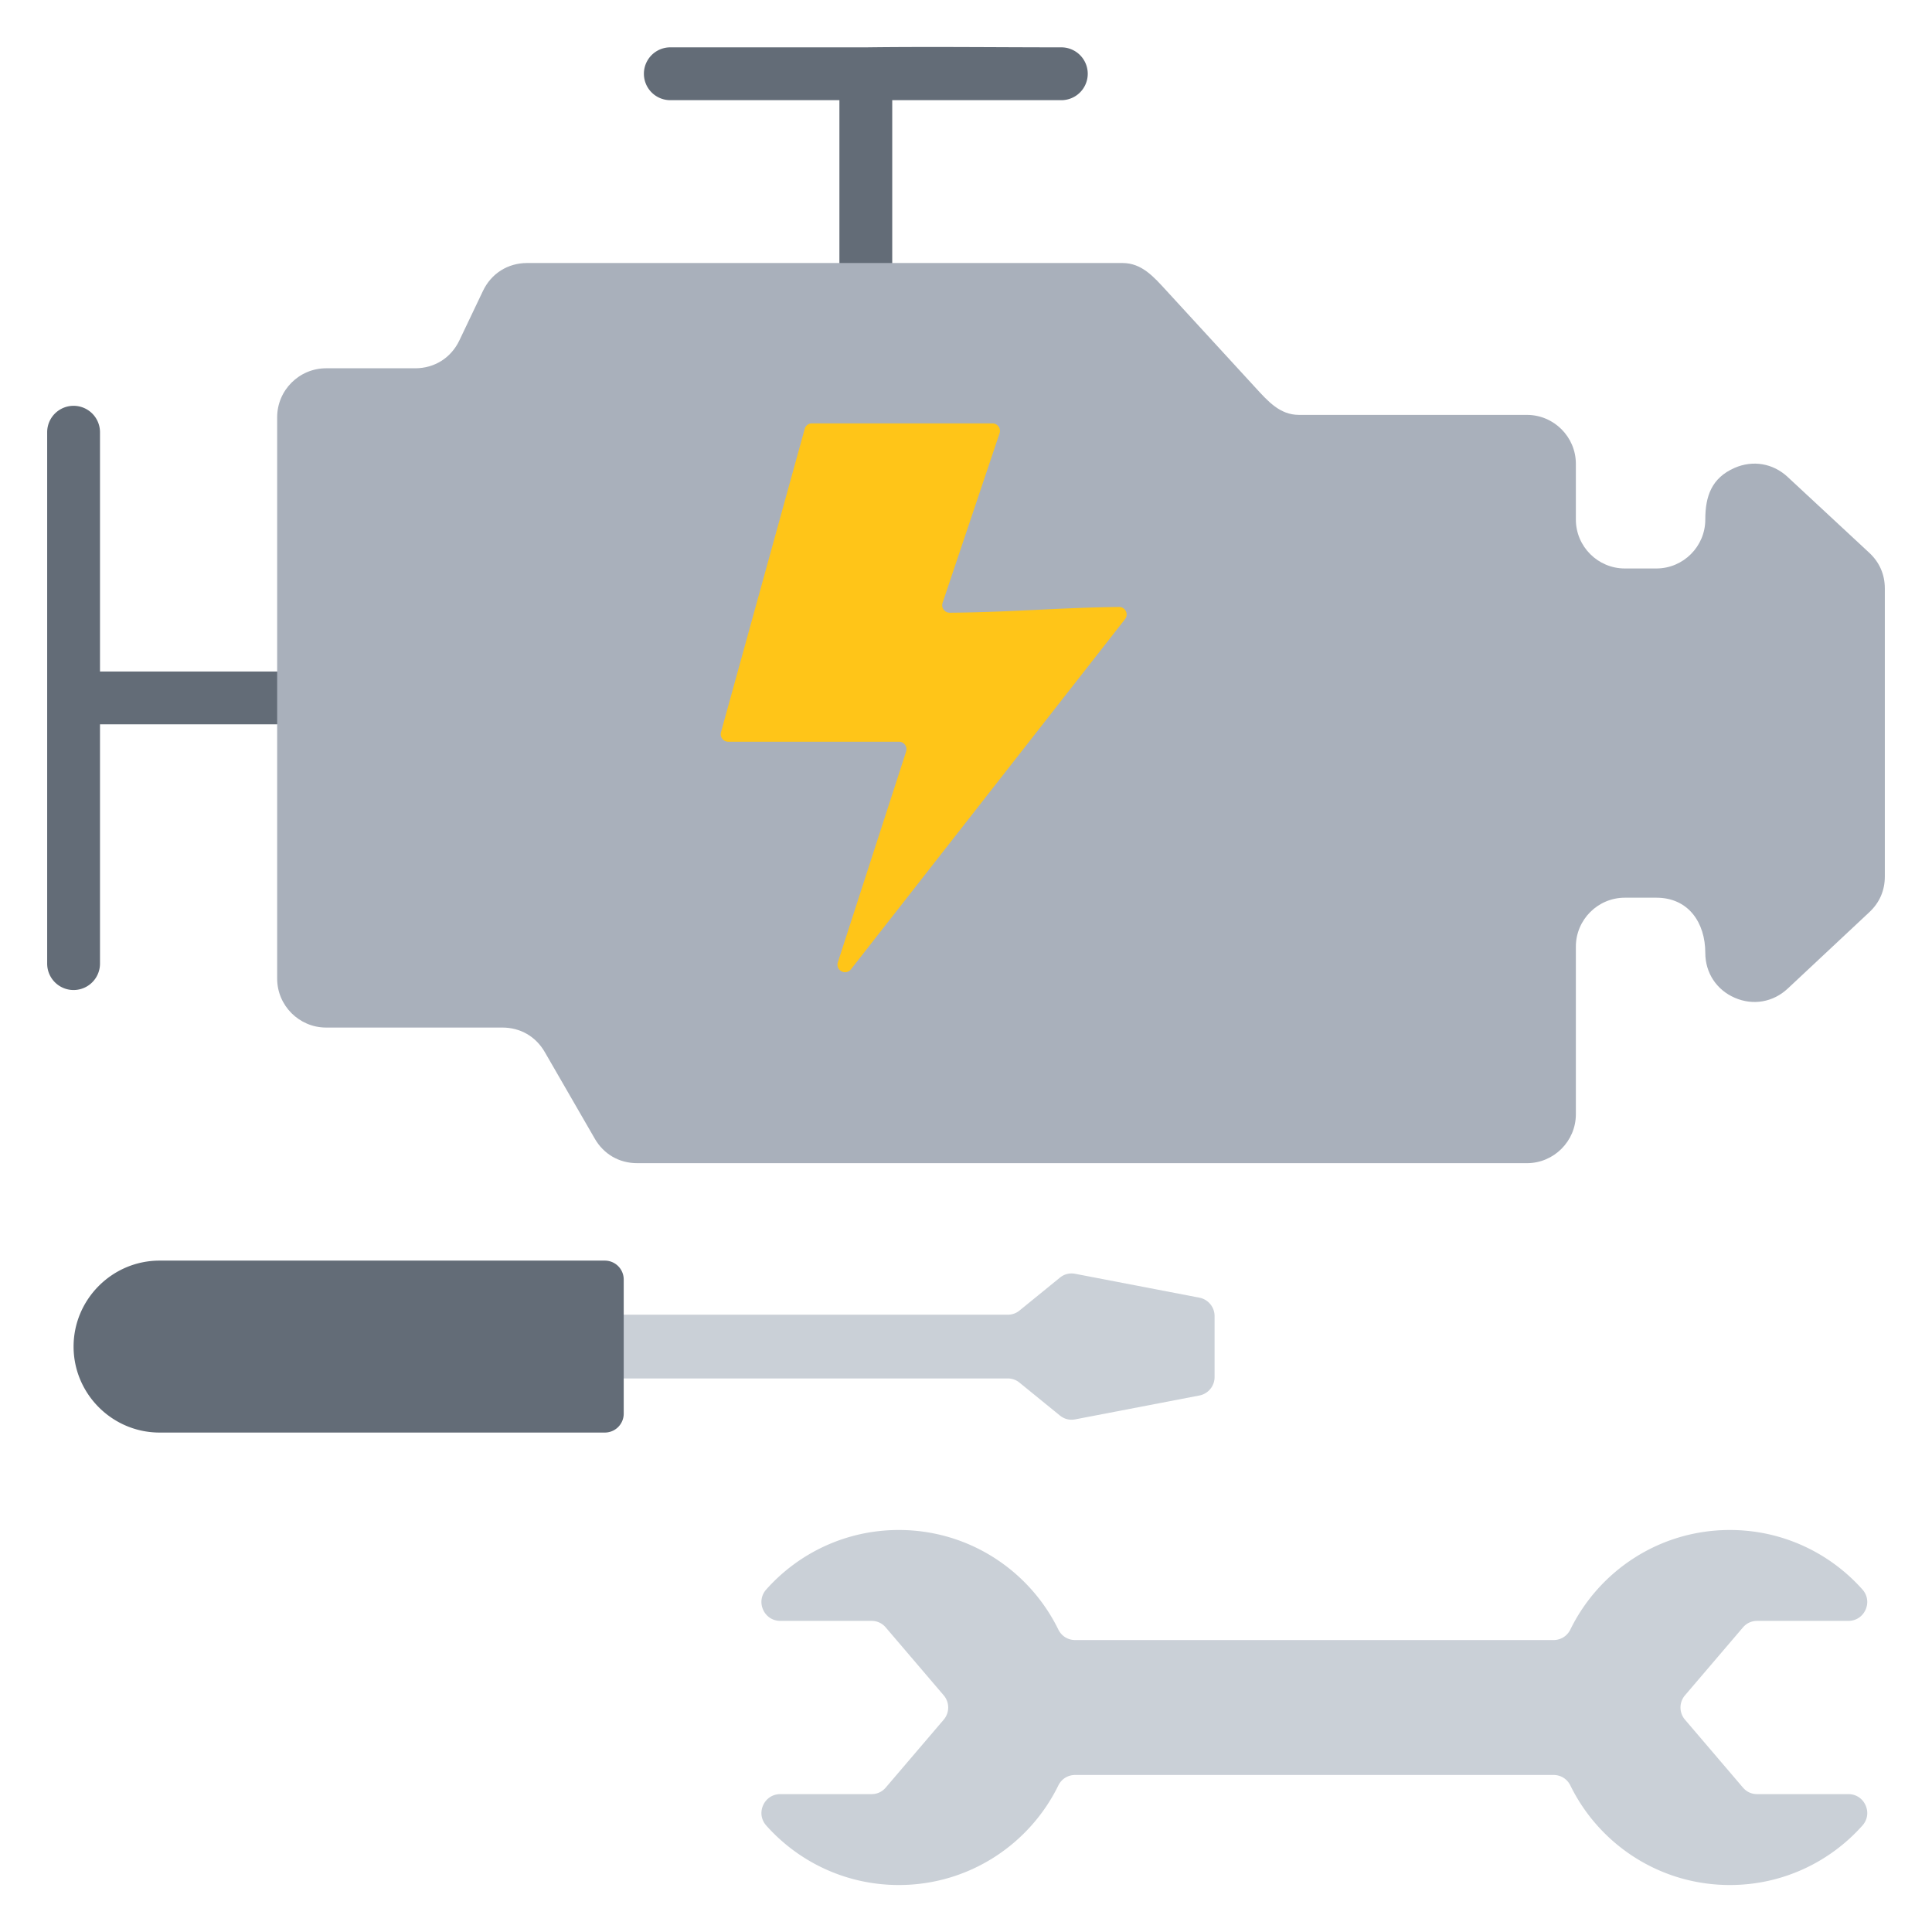 <svg xmlns="http://www.w3.org/2000/svg" version="1.1" xmlns:xlink="http://www.w3.org/1999/xlink" width="100" height="100" x="0" y="0" viewBox="0 0 512 512" style="enable-background:new 0 0 512 512" xml:space="preserve" class=""><g><g fill-rule="evenodd" clip-rule="evenodd"><path fill="#636c77" d="M12.5 114.546a7 7 0 1 1 14 0v63.41h81.228a7 7 0 1 1 0 14H26.5v63.411a7 7 0 1 1-14 0zM229.407 12.549c17.227-.218 34.611 0 51.856 0a7 7 0 1 1 0 14h-44.811v73.916a7 7 0 1 1-14 0V26.548H177.64a7 7 0 1 1 0-14h51.767z" opacity="1" data-original="#636c77"></path><path fill="#a9b0bb" d="M344.263 109.95h60.385c7.145 0 12.972 5.829 12.972 12.972v14.757c0 7.143 5.827 12.972 12.972 12.972h8.357c7.145 0 12.972-5.827 12.972-12.972 0-6.166 1.658-11.021 7.789-13.693 4.835-2.107 10.149-1.201 14.013 2.388l21.635 20.102c2.739 2.545 4.142 5.764 4.142 9.503v76.288c0 3.722-1.39 6.927-4.107 9.471l-21.635 20.253c-3.857 3.61-9.179 4.533-14.026 2.43-4.847-2.102-7.811-6.617-7.811-11.901 0-7.924-4.395-14.621-12.972-14.621h-8.357c-7.143 0-12.972 5.829-12.972 12.972v44.408c0 7.143-5.829 12.972-12.972 12.972H168.86c-4.761 0-8.853-2.361-11.234-6.486L144.367 278.8c-2.381-4.125-6.472-6.486-11.234-6.486h-46.71c-7.142 0-12.972-5.827-12.972-12.972V110.571c0-7.145 5.827-12.972 12.972-12.972h23.607c5.122 0 9.507-2.768 11.71-7.391l6.251-13.115c2.204-4.624 6.589-7.391 11.71-7.391h157.762c5.122 0 8.247 3.619 11.71 7.391l23.379 25.466c3.464 3.772 6.589 7.391 11.711 7.391z" opacity="1" data-original="#a9b0bb" class=""></path><path fill="#ffc518" d="M264.889 114.836 249.8 159.743c-.213.632-.115 1.271.277 1.811s.968.831 1.635.826c16.256-.129 28.778-1.341 44.832-1.528.788-.009 1.467.407 1.816 1.113s.268 1.499-.218 2.119l-72.627 92.788c-.603.771-1.65.992-2.514.533s-1.265-1.451-.964-2.382l18.087-55.844a1.948 1.948 0 0 0-.285-1.793 1.945 1.945 0 0 0-1.618-.823h-45.217a1.942 1.942 0 0 1-1.591-.788 1.944 1.944 0 0 1-.337-1.744l22.176-80.363a1.977 1.977 0 0 1 1.928-1.468h47.812c.665 0 1.236.293 1.624.833a1.94 1.94 0 0 1 .273 1.803z" opacity="1" data-original="#fdcd56" class=""></path><path fill="#cad0d7" d="m270.2 366.431 10.662 8.678c1.187.966 2.597 1.321 4.1 1.032l32.857-6.314a4.963 4.963 0 0 0 4.056-4.91V348.8a4.963 4.963 0 0 0-4.056-4.91l-32.857-6.314c-1.503-.289-2.913.066-4.1 1.032l-10.662 8.679a4.811 4.811 0 0 1-3.156 1.122H107.498a5.01 5.01 0 0 0-5 5v6.899c0 2.754 2.246 5 5 5h159.546a4.817 4.817 0 0 1 3.156 1.123z" opacity="1" data-original="#cad0d7"></path><path fill="#636c77" d="M160.293 379.643H42.284c-12.529 0-22.784-10.252-22.784-22.784 0-12.531 10.253-22.784 22.784-22.784h118.009a5.009 5.009 0 0 1 4.999 5v35.568a5.008 5.008 0 0 1-4.999 5z" opacity="1" data-original="#636c77"></path><path fill="#cad0d7" d="m446.554 449.26 15.328-17.955c.984-1.152 2.288-1.754 3.802-1.754h24.146c2.015 0 3.738-1.116 4.562-2.954.824-1.839.511-3.867-.829-5.371-8.615-9.67-21.161-15.762-35.132-15.762-18.561 0-34.609 10.751-42.262 26.364-.86 1.755-2.534 2.799-4.489 2.799H284.949c-1.955 0-3.629-1.044-4.489-2.799-7.654-15.613-23.701-26.364-42.262-26.364-13.97 0-26.517 6.091-35.132 15.762-1.34 1.504-1.653 3.533-.829 5.371.824 1.839 2.548 2.954 4.562 2.954h24.146c1.515 0 2.819.601 3.802 1.754l15.328 17.955a4.97 4.97 0 0 1 0 6.493l-15.328 17.955c-.984 1.152-2.288 1.754-3.802 1.754h-24.146c-2.015 0-3.738 1.116-4.562 2.954s-.511 3.867.829 5.371c8.615 9.671 21.161 15.762 35.132 15.762 18.561 0 34.609-10.751 42.262-26.364.86-1.755 2.535-2.799 4.489-2.799H411.68c1.955 0 3.629 1.044 4.489 2.799 7.654 15.613 23.701 26.364 42.262 26.364 13.971 0 26.517-6.091 35.132-15.762 1.34-1.504 1.653-3.533.829-5.371-.824-1.839-2.547-2.954-4.562-2.954h-24.146c-1.515 0-2.819-.601-3.802-1.754l-15.328-17.955a4.97 4.97 0 0 1 0-6.493z" opacity="1" data-original="#cad0d7"></path></g></g></svg>